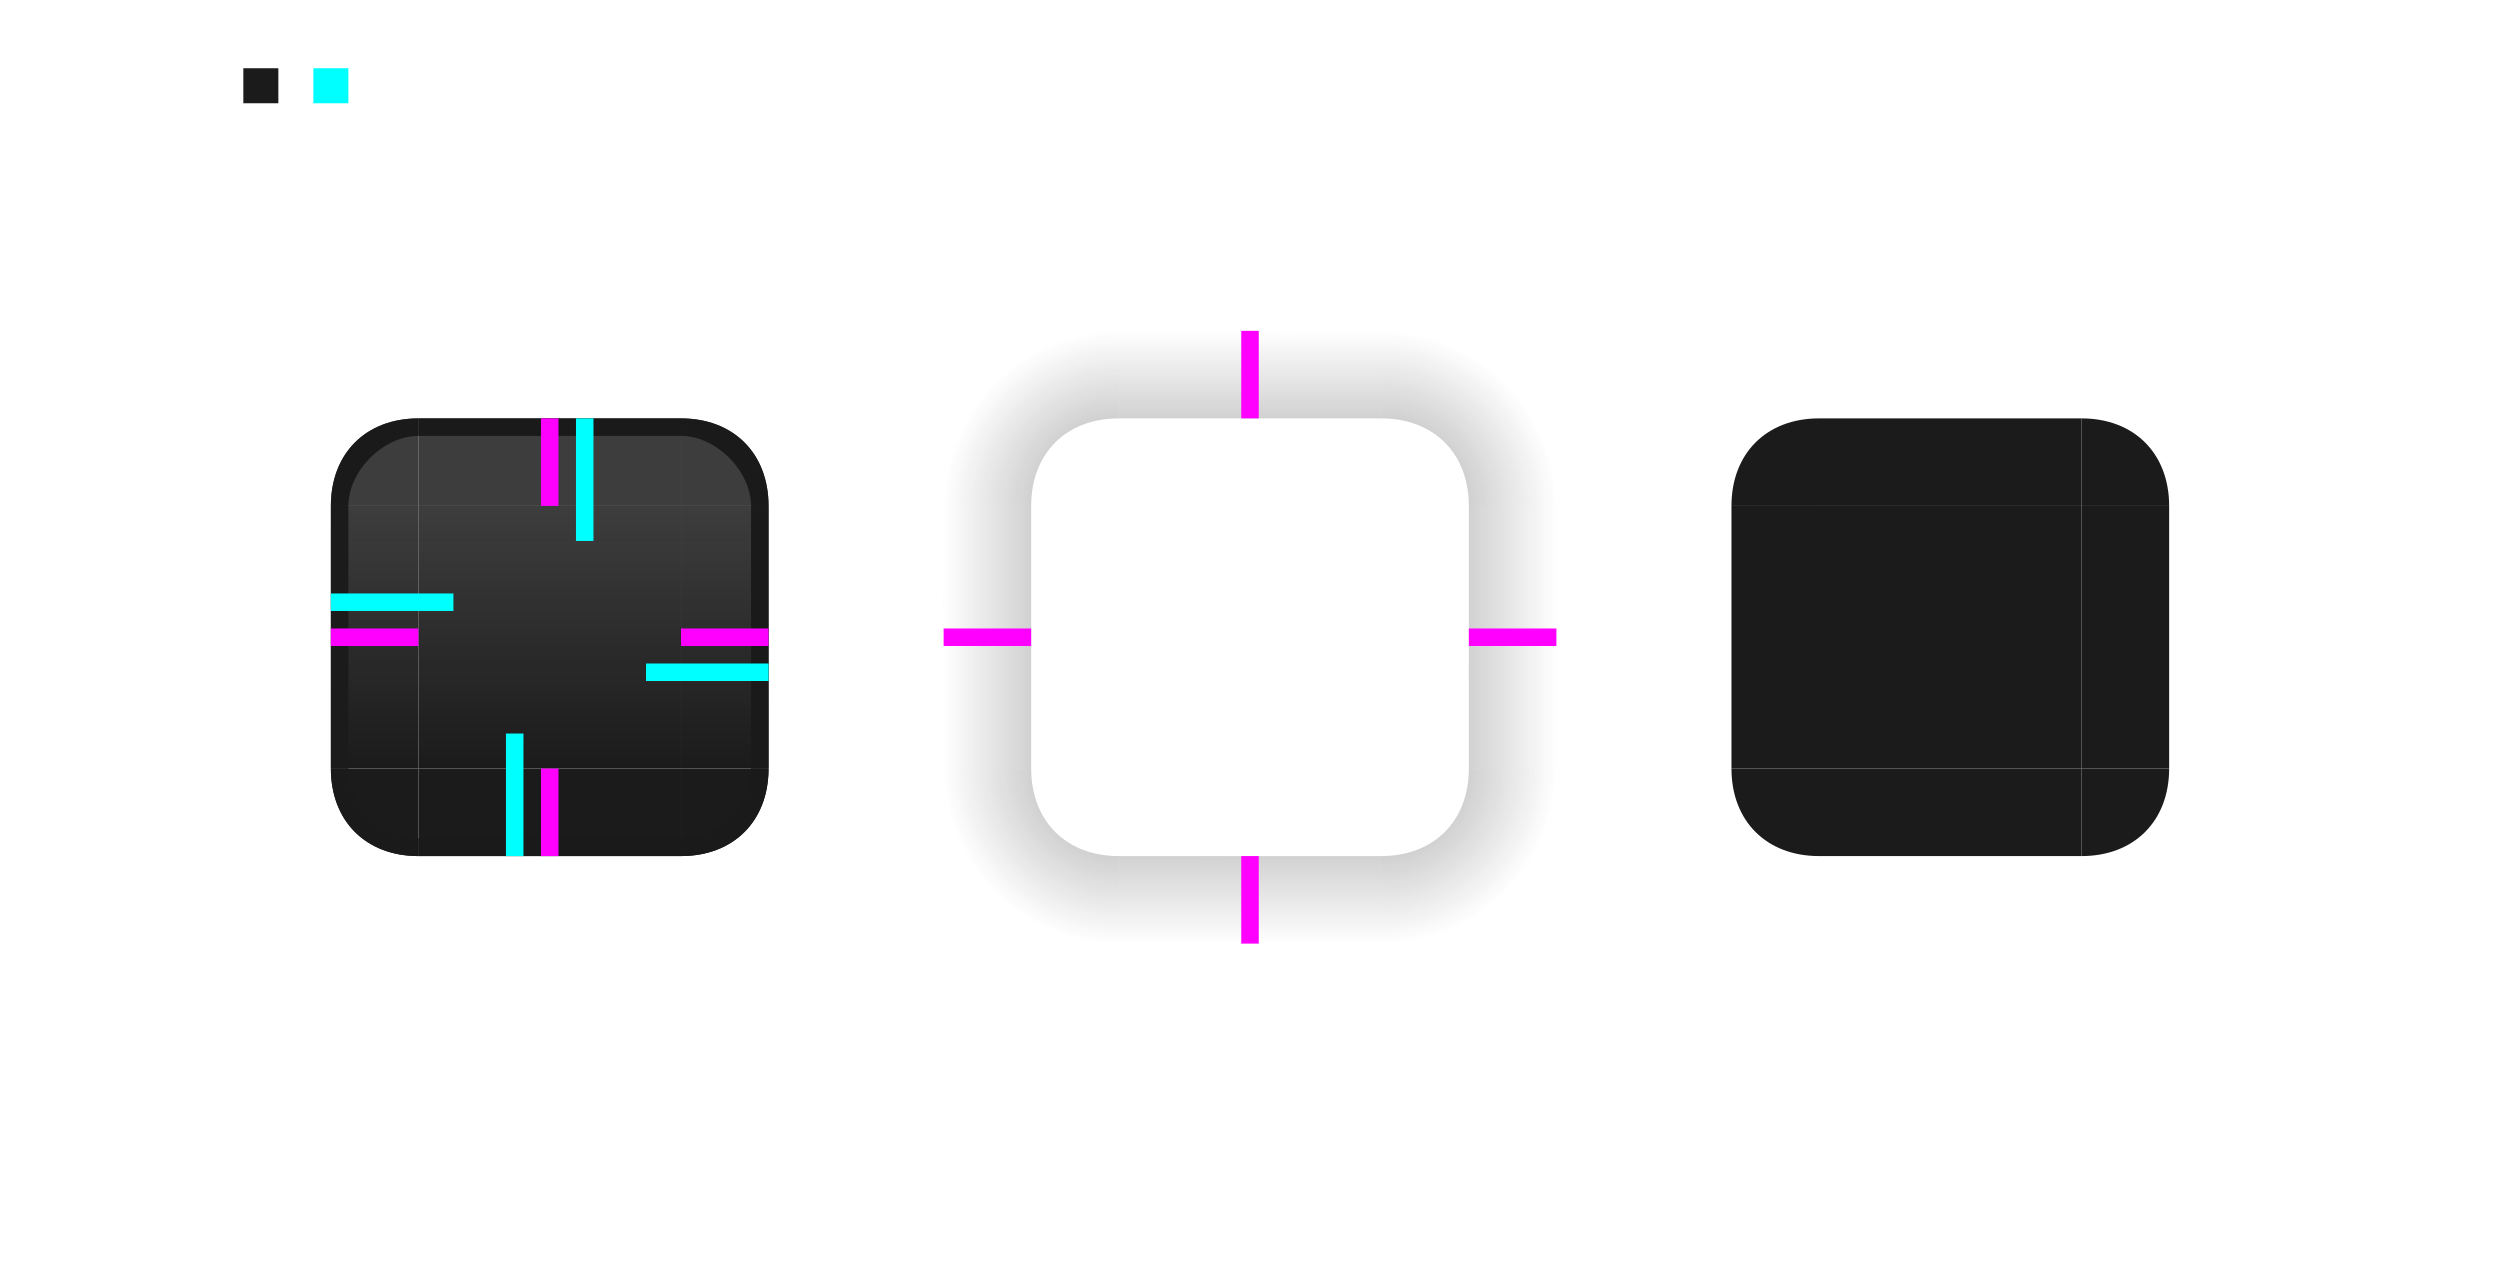 <?xml version="1.0" encoding="UTF-8" standalone="no"?>
<svg
   xmlns:dc="http://purl.org/dc/elements/1.1/"
   xmlns:cc="http://creativecommons.org/ns#"
   xmlns:rdf="http://www.w3.org/1999/02/22-rdf-syntax-ns#"
   xmlns:svg="http://www.w3.org/2000/svg"
   xmlns="http://www.w3.org/2000/svg"
   xmlns:xlink="http://www.w3.org/1999/xlink"
   xmlns:sodipodi="http://sodipodi.sourceforge.net/DTD/sodipodi-0.dtd"
   xmlns:inkscape="http://www.inkscape.org/namespaces/inkscape"
   width="37.781mm"
   height="19.26mm"
   viewBox="0 0 142.795 72.795"
   version="1.1"
   id="svg4399"
   inkscape:version="1.0.1 (3bc2e813f5, 2020-09-07)"
   sodipodi:docname="background.svg">
  <defs
     id="defs4393">
    <linearGradient
       inkscape:collect="always"
       id="linearGradient5443">
      <stop
         style="stop-color:#1b1b1b;stop-opacity:1;"
         offset="0"
         id="stop5439" />
      <stop
         style="stop-color:#1b1b1b;stop-opacity:0.85"
         offset="1"
         id="stop5441" />
    </linearGradient>
    <linearGradient
       inkscape:collect="always"
       id="linearGradient5435">
      <stop
         style="stop-color:#1b1b1b;stop-opacity:1;"
         offset="0"
         id="stop5431" />
      <stop
         style="stop-color:#1b1b1b;stop-opacity:0.85"
         offset="1"
         id="stop5433" />
    </linearGradient>
    <linearGradient
       inkscape:collect="always"
       id="linearGradient5427">
      <stop
         style="stop-color:#1b1b1b;stop-opacity:1;"
         offset="0"
         id="stop5423" />
      <stop
         style="stop-color:#1b1b1b;stop-opacity:0.85"
         offset="1"
         id="stop5425" />
    </linearGradient>
    <linearGradient
       inkscape:collect="always"
       id="linearGradient5353">
      <stop
         style="stop-color:#1a1a1a;stop-opacity:0"
         offset="0"
         id="stop5349" />
      <stop
         style="stop-color:#1b1b1b;stop-opacity:0.2"
         offset="1"
         id="stop5351" />
    </linearGradient>
    <linearGradient
       inkscape:collect="always"
       id="linearGradient5347">
      <stop
         style="stop-color:#1a1a1a;stop-opacity:0"
         offset="0"
         id="stop5343" />
      <stop
         style="stop-color:#1b1b1b;stop-opacity:0.2"
         offset="1"
         id="stop5345" />
    </linearGradient>
    <linearGradient
       inkscape:collect="always"
       id="linearGradient5341">
      <stop
         style="stop-color:#1a1a1a;stop-opacity:0"
         offset="0"
         id="stop5337" />
      <stop
         style="stop-color:#1b1b1b;stop-opacity:0.2"
         offset="1"
         id="stop5339" />
    </linearGradient>
    <linearGradient
       inkscape:collect="always"
       id="linearGradient5325">
      <stop
         style="stop-color:#1b1b1b;stop-opacity:1"
         offset="0"
         id="stop5321" />
      <stop
         style="stop-color:#1a1a1a;stop-opacity:0.206"
         offset="0.495"
         id="stop5355" />
      <stop
         style="stop-color:#1a1a1a;stop-opacity:0"
         offset="1"
         id="stop5323" />
    </linearGradient>
    <linearGradient
       inkscape:collect="always"
       id="linearGradient5251">
      <stop
         style="stop-color:#1a1a1a;stop-opacity:0"
         offset="0"
         id="stop5247" />
      <stop
         style="stop-color:#1b1b1a;stop-opacity:0.2"
         offset="1"
         id="stop5249" />
    </linearGradient>
    <linearGradient
       inkscape:collect="always"
       xlink:href="#linearGradient5353"
       id="linearGradient5255"
       x1="255"
       y1="602.5"
       x2="260"
       y2="602.5"
       gradientUnits="userSpaceOnUse" />
    <linearGradient
       inkscape:collect="always"
       xlink:href="#linearGradient5341"
       id="linearGradient5255-5"
       x1="255"
       y1="602.5"
       x2="260"
       y2="602.5"
       gradientUnits="userSpaceOnUse"
       gradientTransform="translate(-545,-1205)" />
    <linearGradient
       inkscape:collect="always"
       xlink:href="#linearGradient5347"
       id="linearGradient5255-9"
       x1="255"
       y1="602.5"
       x2="260"
       y2="602.5"
       gradientUnits="userSpaceOnUse"
       gradientTransform="translate(330,-875)" />
    <linearGradient
       inkscape:collect="always"
       xlink:href="#linearGradient5251"
       id="linearGradient5255-7"
       x1="255"
       y1="602.5"
       x2="260"
       y2="602.5"
       gradientUnits="userSpaceOnUse"
       gradientTransform="translate(-875,-330)" />
    <radialGradient
       inkscape:collect="always"
       xlink:href="#linearGradient5325"
       id="radialGradient5327"
       cx="265"
       cy="610"
       fx="265"
       fy="610"
       r="5"
       gradientUnits="userSpaceOnUse"
       gradientTransform="matrix(-2,0,0,-2,795,1830)" />
    <radialGradient
       inkscape:collect="always"
       xlink:href="#linearGradient5325"
       id="radialGradient5327-1"
       cx="265"
       cy="610"
       fx="265"
       fy="610"
       r="5"
       gradientUnits="userSpaceOnUse"
       gradientTransform="matrix(0,2,-2,0,1500,80)" />
    <radialGradient
       inkscape:collect="always"
       xlink:href="#linearGradient5325"
       id="radialGradient5327-6"
       cx="265"
       cy="610"
       fx="265"
       fy="610"
       r="5"
       gradientUnits="userSpaceOnUse"
       gradientTransform="matrix(2,0,0,2,-250,-625)" />
    <radialGradient
       inkscape:collect="always"
       xlink:href="#linearGradient5325"
       id="radialGradient5327-0"
       cx="265"
       cy="610"
       fx="265"
       fy="610"
       r="5"
       gradientUnits="userSpaceOnUse"
       gradientTransform="matrix(0,-2,2,0,-955,1125)" />
    <linearGradient
       inkscape:collect="always"
       xlink:href="#linearGradient5427"
       id="linearGradient5429"
       x1="233"
       y1="610"
       x2="233"
       y2="595"
       gradientUnits="userSpaceOnUse" />
    <linearGradient
       inkscape:collect="always"
       xlink:href="#linearGradient5435"
       id="linearGradient5437"
       x1="223"
       y1="610"
       x2="223"
       y2="595"
       gradientUnits="userSpaceOnUse" />
    <linearGradient
       inkscape:collect="always"
       xlink:href="#linearGradient5443"
       id="linearGradient5445"
       x1="242"
       y1="610"
       x2="242"
       y2="595"
       gradientUnits="userSpaceOnUse" />
  </defs>
  <sodipodi:namedview
     id="base"
     pagecolor="#e5ffff"
     bordercolor="#666666"
     borderopacity="1.0"
     inkscape:pageopacity="1"
     inkscape:pageshadow="2"
     inkscape:zoom="31.681385"
     inkscape:cx="40.990361"
     inkscape:cy="27.532139"
     inkscape:document-units="px"
     inkscape:current-layer="layer1"
     inkscape:document-rotation="0"
     showgrid="true"
     inkscape:window-width="2560"
     inkscape:window-height="1278"
     inkscape:window-x="0"
     inkscape:window-y="0"
     inkscape:window-maximized="1"
     fit-margin-left="5"
     fit-margin-top="5"
     fit-margin-bottom="5"
     fit-margin-right="5">
    <inkscape:grid
       type="xygrid"
       id="grid4980"
       originx="-201.102"
       originy="-566.102" />
  </sodipodi:namedview>
  <g
     inkscape:label="Ebene 1"
     inkscape:groupmode="layer"
     id="layer1"
     transform="translate(-201.102,-566.102)">
    <rect
       style="fill:url(#linearGradient5429);fill-opacity:1;stroke-opacity:0"
       id="center"
       width="15"
       height="15"
       x="225"
       y="595"
       inkscape:label="#center" />
    <g
       id="left"
       inkscape:label="#left">
      <rect
         style="fill:url(#linearGradient5437);fill-opacity:1;stroke-opacity:0"
         id="rect4988"
         width="5"
         height="15"
         x="220"
         y="595" />
      <path
         style="fill:#1b1b1b;fill-opacity:1;stroke:none;stroke-width:1px;stroke-linecap:butt;stroke-linejoin:miter;stroke-opacity:1"
         d="m 220,595 v 15 h 1 v -15 z"
         id="path4994" />
    </g>
    <g
       id="right"
       inkscape:label="#right">
      <rect
         style="fill:url(#linearGradient5445);fill-opacity:1;stroke-opacity:0"
         id="rect4984"
         width="5"
         height="15"
         x="240"
         y="595" />
      <path
         style="fill:#1a1a1a;stroke:none;stroke-width:1px;stroke-linecap:butt;stroke-linejoin:miter;stroke-opacity:1"
         d="m 244,595 v 15 h 1 v -15 z"
         id="path4996" />
    </g>
    <g
       id="top"
       inkscape:label="#top">
      <rect
         style="fill:#1b1b1b;fill-opacity:0.85;stroke-opacity:0"
         id="rect4986"
         width="15"
         height="5"
         x="225"
         y="590" />
      <path
         style="fill:#1a1a1a;stroke:none;stroke-width:1px;stroke-linecap:butt;stroke-linejoin:miter;stroke-opacity:1"
         d="m 225,590 h 15 v 1 h -15 z"
         id="path4998" />
    </g>
    <g
       id="bottom"
       inkscape:label="#bottom">
      <rect
         style="fill:#1b1b1b;fill-opacity:1;stroke-opacity:0"
         id="rect4990"
         width="15"
         height="5"
         x="225"
         y="610" />
      <path
         style="fill:#1a1a1a;stroke:none;stroke-width:1px;stroke-linecap:butt;stroke-linejoin:miter;stroke-opacity:1"
         d="m 225,615 h 15 v -1 h -15 z"
         id="path5000" />
    </g>
    <g
       id="topleft"
       inkscape:label="#topleft">
      <path
         style="fill:#1b1b1b;fill-opacity:0.85;stroke:none;stroke-width:1px;stroke-linecap:butt;stroke-linejoin:miter;stroke-opacity:1"
         d="m 225,590 c -3,0 -5,2 -5,5 h 5 z"
         id="path5002"
         sodipodi:nodetypes="cccc" />
      <path
         style="fill:#1a1a1a;stroke:none;stroke-width:1px;stroke-linecap:butt;stroke-linejoin:miter;stroke-opacity:1"
         d="m 220,595 c 0,-3 2,-5 5,-5 v 1 c -2,0 -4,2 -4,4 z"
         id="path5033"
         sodipodi:nodetypes="ccccc" />
    </g>
    <g
       id="topright"
       inkscape:label="#topright">
      <path
         style="fill:#1b1b1b;fill-opacity:0.85;stroke:none;stroke-width:1px;stroke-linecap:butt;stroke-linejoin:miter;stroke-opacity:1"
         d="m 245,595 c 0,-3 -2,-5 -5,-5 v 5 z"
         id="path5002-4"
         sodipodi:nodetypes="cccc" />
      <path
         style="fill:#1a1a1a;stroke:none;stroke-width:1px;stroke-linecap:butt;stroke-linejoin:miter;stroke-opacity:1"
         d="m 240,590 c 3,0 5,2 5,5 h -1 c 0,-2 -2,-4 -4,-4 z"
         id="path5033-6"
         sodipodi:nodetypes="ccccc" />
    </g>
    <g
       id="bottomright"
       inkscape:label="#bottomright">
      <path
         style="fill:#1b1b1b;fill-opacity:1;stroke:none;stroke-width:1px;stroke-linecap:butt;stroke-linejoin:miter;stroke-opacity:1"
         d="m 240,615 c 3,0 5,-2 5,-5 h -5 z"
         id="path5002-44"
         sodipodi:nodetypes="cccc" />
      <path
         style="fill:#1a1a1a;stroke:none;stroke-width:1px;stroke-linecap:butt;stroke-linejoin:miter;stroke-opacity:1"
         d="m 245,610 c 0,3 -2,5 -5,5 v -1 c 2,0 4,-2 4,-4 z"
         id="path5033-3"
         sodipodi:nodetypes="ccccc" />
    </g>
    <g
       id="bottomleft"
       inkscape:label="#bottomleft">
      <path
         style="fill:#1b1b1b;fill-opacity:1;stroke:none;stroke-width:1px;stroke-linecap:butt;stroke-linejoin:miter;stroke-opacity:1"
         d="m 220,610 c 0,3 2,5 5,5 v -5 z"
         id="path5002-7"
         sodipodi:nodetypes="cccc" />
      <path
         style="fill:#1a1a1a;stroke:none;stroke-width:1px;stroke-linecap:butt;stroke-linejoin:miter;stroke-opacity:1"
         d="m 225,615 c -3,0 -5,-2 -5,-5 h 1 c 0,2 2,4 4,4 z"
         id="path5033-1"
         sodipodi:nodetypes="ccccc" />
    </g>
    <rect
       style="fill:#1b1b1b;fill-opacity:1;stroke-opacity:0"
       id="mask-center"
       width="15"
       height="15"
       x="305"
       y="595"
       inkscape:label="#mask-center" />
    <g
       id="g5092-3"
       transform="translate(80)">
      <rect
         style="fill:#1b1b1b;fill-opacity:1;stroke-opacity:0"
         id="mask-left"
         width="5"
         height="15"
         x="220"
         y="595"
         inkscape:label="#mask-left" />
    </g>
    <g
       id="g5076-8"
       transform="translate(80)">
      <rect
         style="fill:#1b1b1b;fill-opacity:1;stroke-opacity:0"
         id="mask-right"
         width="5"
         height="15"
         x="240"
         y="595"
         inkscape:label="#mask-right" />
    </g>
    <g
       id="g5068-4"
       transform="translate(80)">
      <rect
         style="fill:#1b1b1b;fill-opacity:1;stroke-opacity:0"
         id="mask-top"
         width="15"
         height="5"
         x="225"
         y="590"
         inkscape:label="#mask-top" />
    </g>
    <g
       id="g5084-8"
       transform="translate(80)">
      <rect
         style="fill:#1b1b1b;fill-opacity:1;stroke-opacity:0"
         id="mask-bottom"
         width="15"
         height="5"
         x="225"
         y="610"
         inkscape:label="#mask-bottom" />
    </g>
    <g
       id="g5064-7"
       transform="translate(80)">
      <path
         style="fill:#1b1b1b;fill-opacity:1;stroke:none;stroke-width:1px;stroke-linecap:butt;stroke-linejoin:miter;stroke-opacity:1"
         d="m 225,590 c -3,0 -5,2 -5,5 h 5 z"
         id="mask-topleft"
         sodipodi:nodetypes="cccc"
         inkscape:label="#mask-topleft" />
    </g>
    <g
       id="g5072-3"
       transform="translate(80)">
      <path
         style="fill:#1b1b1b;fill-opacity:1;stroke:none;stroke-width:1px;stroke-linecap:butt;stroke-linejoin:miter;stroke-opacity:1"
         d="m 245,595 c 0,-3 -2,-5 -5,-5 v 5 z"
         id="mask-topright"
         sodipodi:nodetypes="cccc"
         inkscape:label="#mask-topright" />
    </g>
    <g
       id="g5080-0"
       transform="translate(80)">
      <path
         style="fill:#1b1b1b;fill-opacity:1;stroke:none;stroke-width:1px;stroke-linecap:butt;stroke-linejoin:miter;stroke-opacity:1"
         d="m 240,615 c 3,0 5,-2 5,-5 h -5 z"
         id="mask-bottomright"
         sodipodi:nodetypes="cccc"
         inkscape:label="#mask-bottomright" />
    </g>
    <g
       id="g5088-5"
       transform="translate(80)">
      <path
         style="fill:#1b1b1b;fill-opacity:1;stroke:none;stroke-width:1px;stroke-linecap:butt;stroke-linejoin:miter;stroke-opacity:1"
         d="m 220,610 c 0,3 2,5 5,5 v -5 z"
         id="mask-bottomleft"
         sodipodi:nodetypes="cccc"
         inkscape:label="#mask-bottomleft" />
    </g>
    <rect
       style="fill:#ff00ff;fill-opacity:1;stroke:none;stroke-opacity:0"
       id="hint-top-margin"
       width="1"
       height="5"
       x="232"
       y="590"
       inkscape:label="#hint-top-margin" />
    <rect
       style="fill:#ff00ff;fill-opacity:1;stroke:none;stroke-opacity:0"
       id="hint-right-margin"
       width="5"
       height="1"
       x="240"
       y="602"
       inkscape:label="#hint-right-margin" />
    <rect
       style="fill:#ff00ff;fill-opacity:1;stroke:none;stroke-opacity:0"
       id="hint-left-margin"
       width="5"
       height="1"
       x="220"
       y="602"
       inkscape:label="#hint-left-margin" />
    <rect
       style="fill:#ff00ff;fill-opacity:1;stroke:none;stroke-opacity:0"
       id="hint-bottom-margin"
       width="1"
       height="5"
       x="232"
       y="610"
       inkscape:label="#hint-bottom-margin" />
    <rect
       style="fill:url(#linearGradient5255);fill-opacity:1;stroke:none;stroke-opacity:0"
       id="shadow-left"
       width="5"
       height="15"
       x="255"
       y="595"
       inkscape:label="#shadow-left" />
    <rect
       style="fill:url(#linearGradient5255-5);fill-opacity:1;stroke:none;stroke-opacity:0"
       id="shadow-right"
       width="5"
       height="15"
       x="-290"
       y="-610"
       transform="scale(-1)"
       inkscape:label="#shadow-right" />
    <rect
       style="fill:url(#linearGradient5255-9);fill-opacity:1;stroke:none;stroke-opacity:0"
       id="shadow-top"
       width="5"
       height="15"
       x="585"
       y="-280"
       transform="rotate(90)"
       inkscape:label="#shadow-top" />
    <rect
       style="fill:url(#linearGradient5255-7);fill-opacity:1;stroke:none;stroke-opacity:0"
       id="shadow-bottom"
       width="5"
       height="15"
       x="-620"
       y="265"
       transform="rotate(-90)"
       inkscape:transform-center-x="0.089282979"
       inkscape:transform-center-y="0.17857143"
       inkscape:label="#shadow-bottom" />
    <path
       style="fill:url(#radialGradient5327);fill-opacity:1;stroke:none;stroke-width:1px;stroke-linecap:butt;stroke-linejoin:miter;stroke-opacity:1"
       d="m 260,610 h -5 v 10 h 10 v -5 c -3,0 -5,-2 -5,-5 z"
       id="shadow-bottomleft"
       sodipodi:nodetypes="cccccc"
       inkscape:label="#shadow-bottomleft" />
    <path
       style="fill:url(#radialGradient5327-1);fill-opacity:1;stroke:none;stroke-width:1px;stroke-linecap:butt;stroke-linejoin:miter;stroke-opacity:1"
       d="m 280,615 v 5 h 10 v -10 h -5 c 0,3 -2,5 -5,5 z"
       id="shadow-bottomright"
       sodipodi:nodetypes="cccccc"
       inkscape:label="#shadow-bottomright" />
    <path
       style="fill:url(#radialGradient5327-6);fill-opacity:1;stroke:none;stroke-width:1px;stroke-linecap:butt;stroke-linejoin:miter;stroke-opacity:1"
       d="m 285,595 h 5 v -10 h -10 v 5 c 3,0 5,2 5,5 z"
       id="shadow-topright"
       sodipodi:nodetypes="cccccc"
       inkscape:label="#shadow-topright" />
    <path
       style="fill:url(#radialGradient5327-0);fill-opacity:1;stroke:none;stroke-width:1px;stroke-linecap:butt;stroke-linejoin:miter;stroke-opacity:1"
       d="m 265,590 v -5 h -10 v 10 h 5 c 0,-3 2,-5 5,-5 z"
       id="shadow-topleft"
       sodipodi:nodetypes="cccccc"
       inkscape:label="#shadow-topleft" />
    <rect
       style="opacity:0.206;fill:#ff00ff;fill-opacity:0;stroke:none;stroke-opacity:0"
       id="rect5411"
       width="5"
       height="1"
       x="255"
       y="602" />
    <rect
       style="opacity:1;fill:#ff00ff;fill-opacity:1;stroke:none;stroke-opacity:0"
       id="shadow-hint-left-margin"
       width="5"
       height="1"
       x="255"
       y="602"
       inkscape:label="#shadow-hint-left-margin" />
    <rect
       style="opacity:1;fill:#ff00ff;fill-opacity:1;stroke:none;stroke-opacity:0"
       id="shadow-hint-top-margin"
       width="1"
       height="5"
       x="272"
       y="585"
       inkscape:label="#shadow-hint-top-margin" />
    <rect
       style="opacity:1;fill:#ff00ff;fill-opacity:1;stroke:none;stroke-opacity:0"
       id="shadow-hint-right-margin"
       width="5"
       height="1"
       x="285"
       y="602"
       inkscape:label="#shadow-hint-right-margin" />
    <rect
       style="opacity:1;fill:#ff00ff;fill-opacity:1;stroke:none;stroke-opacity:0"
       id="shadow-hint-bottom-margin"
       width="1"
       height="5"
       x="272"
       y="615"
       inkscape:label="#shadow-hint-bottom-margin" />
    <rect
       style="opacity:1;fill:#1b1b1b;fill-opacity:1;stroke:none;stroke-opacity:0"
       id="hint-stretch-borders"
       width="2"
       height="2"
       x="215"
       y="570"
       inkscape:label="#hint-stretch-borders" />
    <rect
       style="opacity:1;fill:#00ff00;fill-opacity:1;stroke:none;stroke-width:0.014;stroke-opacity:0"
       id="shadow-hint-top-inset"
       width="1"
       height="0.001"
       x="274"
       y="585"
       inkscape:label="#shadow-hint-top-inset" />
    <rect
       style="opacity:1;fill:#00ff00;fill-opacity:1;stroke:none;stroke-width:0.014;stroke-opacity:0"
       id="shadow-hint-right-inset"
       width="0.001"
       height="1"
       x="285"
       y="604"
       inkscape:label="#shadow-hint-right-inset" />
    <rect
       style="opacity:1;fill:#00ff00;fill-opacity:1;stroke:none;stroke-width:0.014;stroke-opacity:0"
       id="shadow-hint-bottom-margin-0"
       width="1"
       height="0.001"
       x="270"
       y="615"
       inkscape:label="#shadow-hint-bottom-margin" />
    <rect
       style="opacity:1;fill:#00ff00;fill-opacity:1;stroke:none;stroke-width:0.014;stroke-opacity:0"
       id="shadow-hint-left-inset"
       width="0.001"
       height="1"
       x="255"
       y="600"
       inkscape:label="#shadow-hint-left-inset" />
    <rect
       style="fill:#00ffff;fill-opacity:1;stroke:none;stroke-width:1.183;stroke-opacity:0"
       id="thick-hint-left-margin"
       width="7"
       height="1"
       x="220"
       y="600"
       inkscape:label="#thick-hint-left-margin" />
    <rect
       style="fill:#00ffff;fill-opacity:1;stroke:none;stroke-width:1.183;stroke-opacity:0"
       id="thick-hint-top-margin"
       width="1"
       height="7"
       x="234"
       y="590"
       inkscape:label="#thick-hint-top-margin" />
    <rect
       style="fill:#00ffff;fill-opacity:1;stroke:none;stroke-width:1.183;stroke-opacity:0"
       id="thick-hint-right-margin"
       width="7"
       height="1"
       x="238"
       y="604"
       inkscape:label="#thick-hint-right-margin" />
    <rect
       style="fill:#00ffff;fill-opacity:1;stroke:none;stroke-width:1.183;stroke-opacity:0"
       id="thick-hint-bottom-margin"
       width="1"
       height="7"
       x="230"
       y="608"
       inkscape:label="#thick-hint-bottom-margin" />
    <rect
       style="fill:#00ffff;stroke-opacity:0.3"
       id="thick-center"
       width="2"
       height="2"
       x="219"
       y="570"
       inkscape:label="#thick-center" />
  </g>
</svg>
